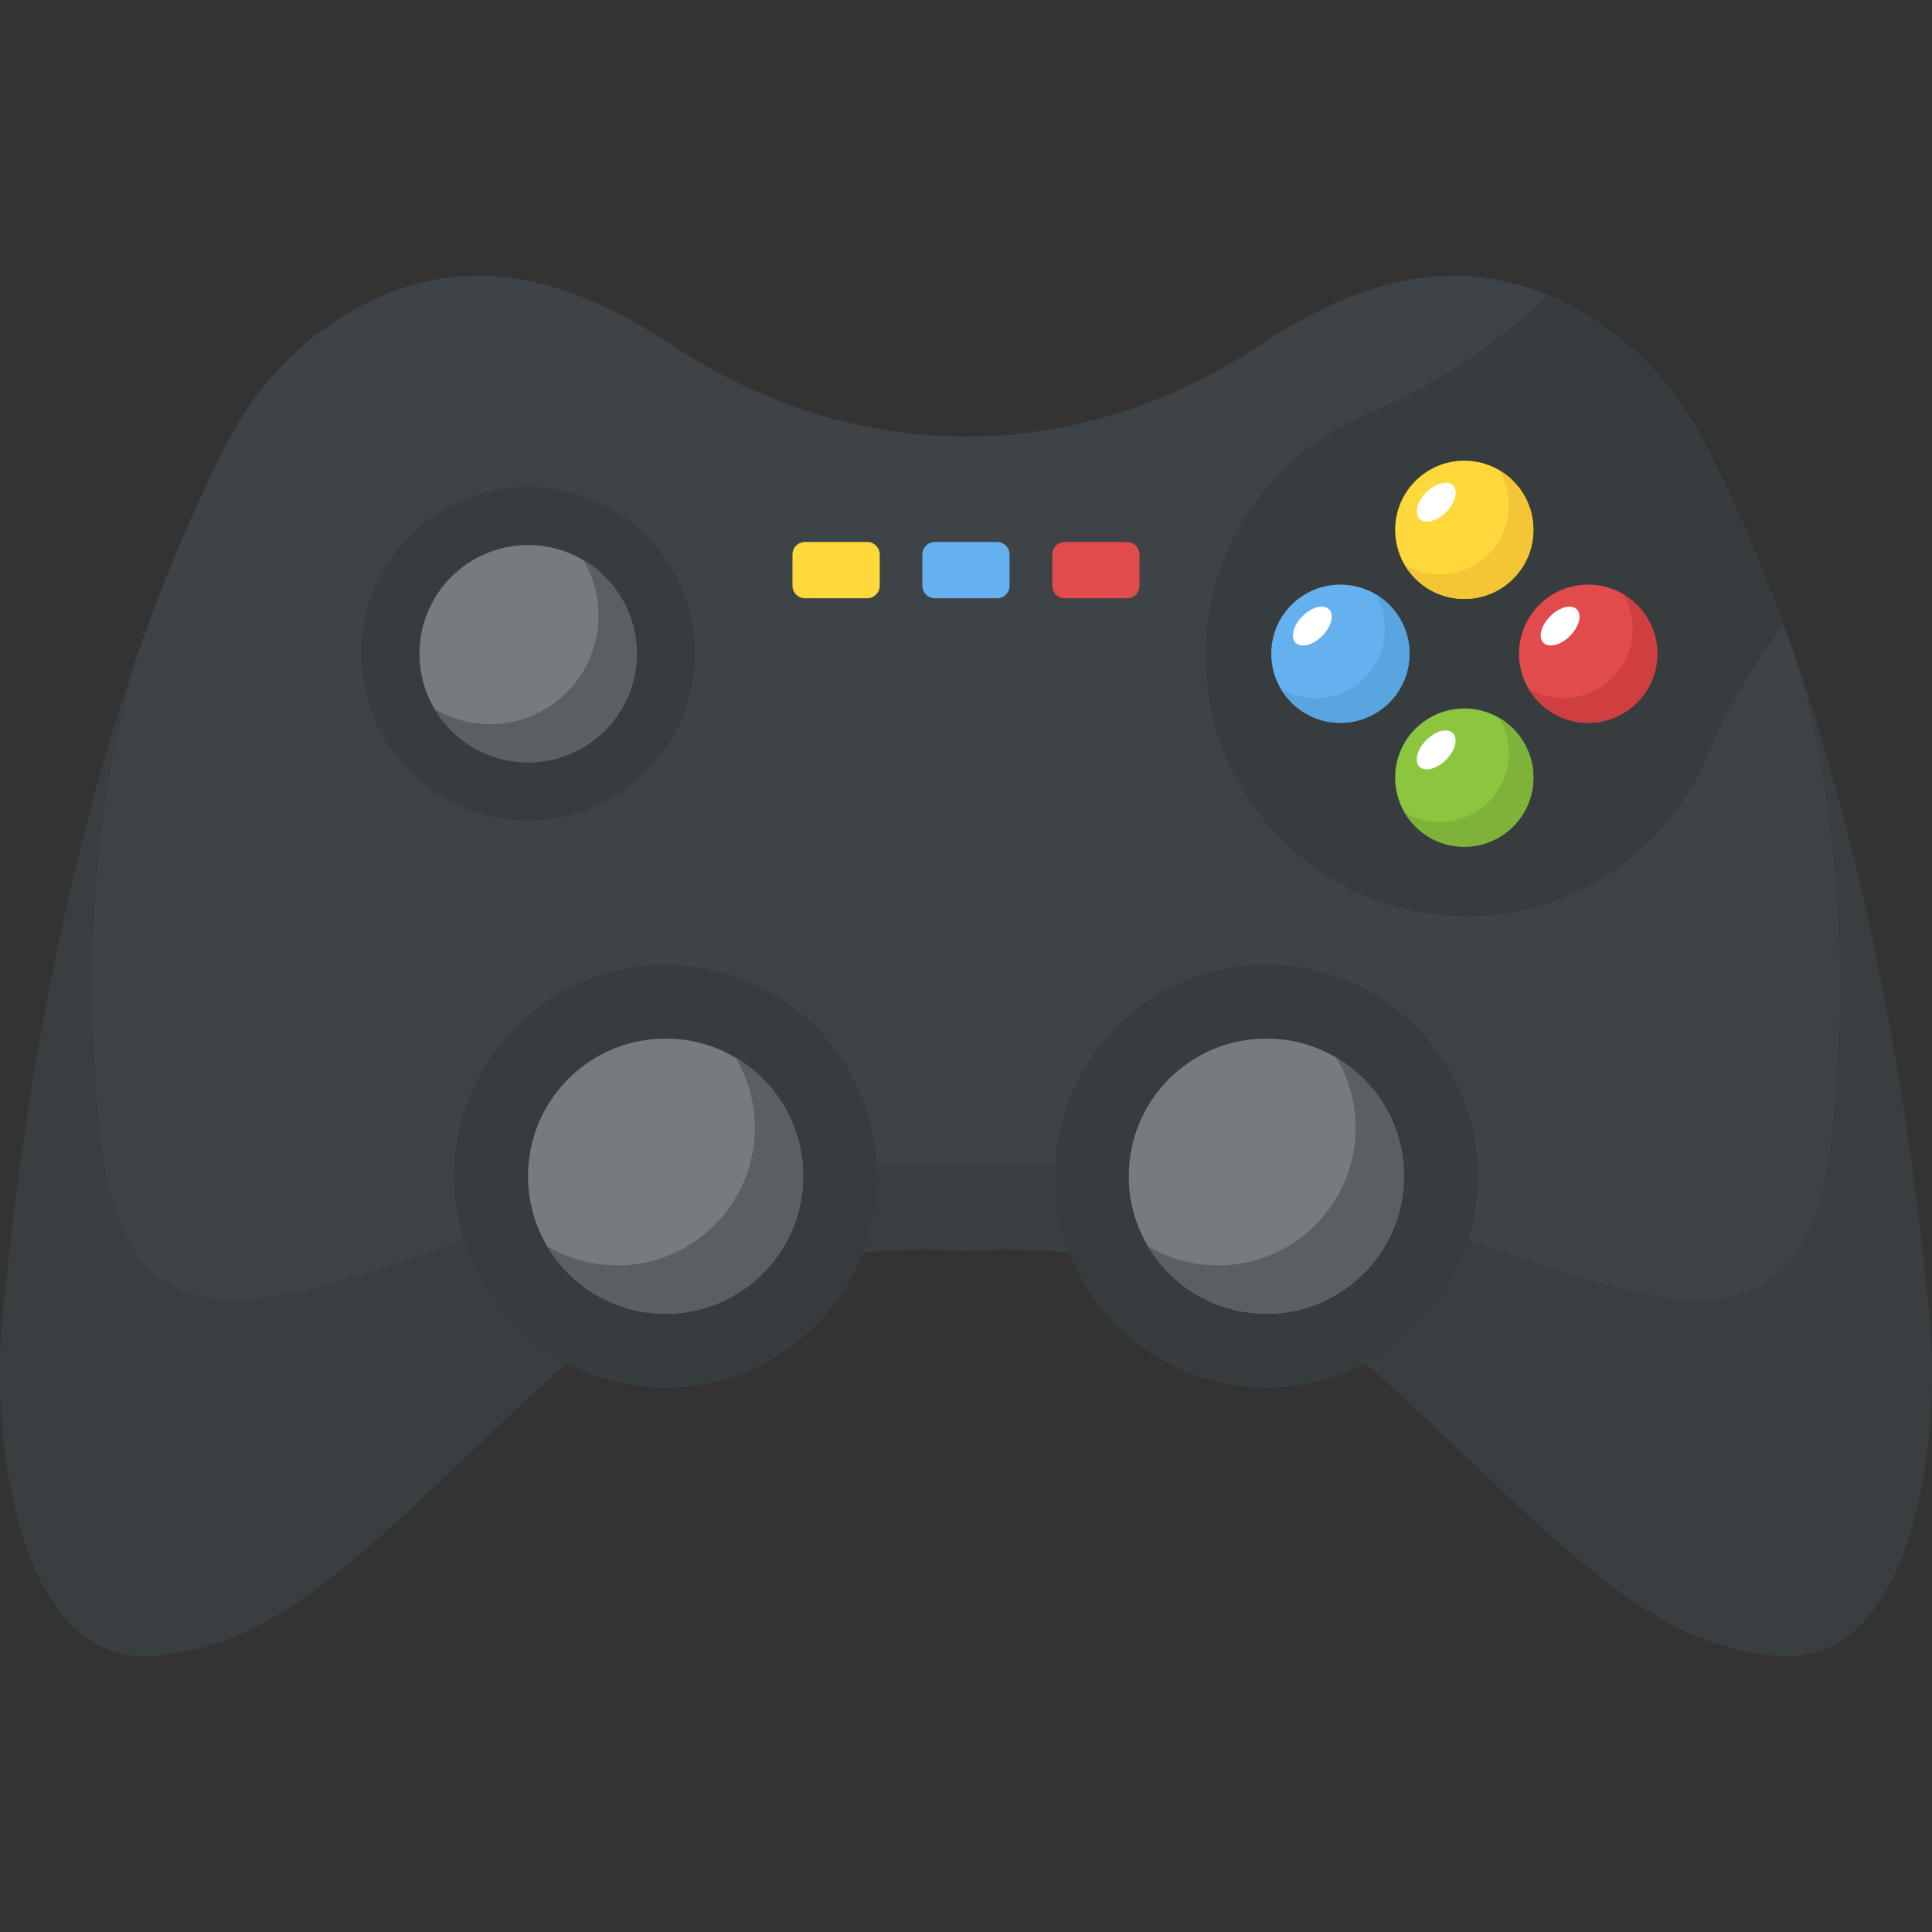 <?xml version="1.0" encoding="utf-8"?>
<!-- Generator: Adobe Illustrator 21.1.0, SVG Export Plug-In . SVG Version: 6.00 Build 0)  -->
<svg version="1.1" id="Layer_1" xmlns="http://www.w3.org/2000/svg" xmlns:xlink="http://www.w3.org/1999/xlink" x="0px" y="0px"
	 viewBox="0 0 32 32" style="enable-background:new 0 0 32 32;" xml:space="preserve">
<rect x="0" y="0" width="32" height="32" fill="#333333" stroke="none"/>
<style type="text/css">
	.st0{fill:#E9EFF4;}
	.st1{fill:#BBC7D1;}
	.st2{fill:#E24B4B;}
	.st3{fill:#D23F77;}
	.st4{fill:#D3D9DD;}
	.st5{fill:#E84D88;}
	.st6{fill:#DEE4E9;}
	.st7{fill:#3E4347;}
	.st8{fill:#65B1EF;}
	.st9{fill:#FFFFFF;}
	.st10{fill:#59A5E0;}
	.st11{opacity:0.15;fill:#FFFFFF;}
	.st12{fill:#D03F3F;}
	.st13{opacity:0.15;}
	.st14{fill:#E9B02C;}
	.st15{fill:#F4C534;}
	.st16{opacity:0.5;}
	.st17{fill:#FFD93B;}
	.st18{fill:#353A3D;}
	.st19{fill:#777B7E;}
	.st20{fill:#5A5F63;}
	.st21{fill:#4E99D2;}
	.st22{fill:#CBD6E0;}
	.st23{fill:#6B503B;}
	.st24{fill:#89664C;}
	.st25{fill:#8F6D52;}
	.st26{fill:#A5856D;}
	.st27{fill:#C2CACE;}
	.st28{fill:#BF3333;}
	.st29{fill:#DAE5EF;}
	.st30{fill:#373C3F;}
	.st31{fill:#8CC63E;}
	.st32{fill:#7FB239;}
	.st33{opacity:0.7;}
	.st34{fill:#32373A;}
	.st35{opacity:0.1;fill:#FFFFFF;}
	.st36{opacity:0.5;fill:#DAE5EF;}
	.st37{fill:#8D9BA3;}
	.st38{fill:#7A5B44;}
	.st39{opacity:0.2;fill:#FFFFFF;}
	.st40{fill:#45CBEA;}
	.st41{opacity:0.1;}
	.st42{fill:#7B8B92;}
	.st43{fill:#ACB9C1;}
	.st44{fill:#846144;}
	.st45{fill:#9A795F;}
	.st46{opacity:0.2;}
	.st47{fill:#719D34;}
	.st48{fill:#31373A;}
	.st49{fill:#FFDE55;}
	.st50{fill:#CF7519;}
	.st51{fill:none;stroke:#D03F3F;stroke-width:36;stroke-miterlimit:10;}
	.st52{fill:#F29A2E;}
	.st53{opacity:0.25;}
	.st54{fill:#E18823;}
	.st55{opacity:0.5;fill:#E18823;}
	.st56{opacity:0.2;fill:#5A5F63;}
	.st57{fill:#64892F;}
</style>
<g>
	<g>
		<g>
			<g>
				<path class="st7" d="M29.481,27.427c-2.16-0.161-3.514-1.74-6.414-4.448C20.166,20.273,16,20.724,16,20.724
					s-4.166-0.451-7.066,2.255c-2.9,2.708-4.254,4.287-6.414,4.448c-2.16,0.162-2.675-3.449-2.482-5.543
					C0.22,19.904,0.95,12.745,3.776,7.312c0.466-0.897,1.168-1.659,2.045-2.16C7.937,3.943,9.805,4.84,11.2,5.759
					c1.418,0.933,3.07,1.467,4.767,1.471c0.022,0,0.044,0,0.065,0c1.698-0.005,3.349-0.538,4.767-1.471
					c1.395-0.918,3.263-1.815,5.379-0.606c0.877,0.501,1.579,1.263,2.045,2.16c2.827,5.433,3.556,12.591,3.739,14.572
					C32.156,23.979,31.641,27.59,29.481,27.427z"/>
			</g>
		</g>
		<path class="st30" d="M28.224,7.312c-0.466-0.897-1.168-1.659-2.045-2.16c-0.187-0.107-0.368-0.178-0.551-0.253
			c-0.875,0.836-1.888,1.495-3.011,1.972c-1.698,0.721-2.905,2.518-2.598,4.645c0.268,1.854,1.792,3.365,3.648,3.618
			c2.125,0.289,3.904-0.924,4.616-2.617c0.329-0.782,0.753-1.507,1.259-2.173C29.162,9.306,28.728,8.281,28.224,7.312z"/>
		<g>
			<g>
				<g>
					<circle class="st30" cx="8.747" cy="10.827" r="2.764"/>
				</g>
				<g>
					<circle class="st20" cx="8.747" cy="10.827" r="1.798"/>
				</g>
				<g>
					<circle class="st19" cx="8.747" cy="10.827" r="1.798"/>
				</g>
				<g>
					<path class="st20" d="M10.545,10.827c0,0.993-0.805,1.798-1.798,1.798c-0.658,0-1.234-0.354-1.547-0.882
						c0.268,0.16,0.581,0.251,0.916,0.251c0.993,0,1.798-0.805,1.798-1.798c0-0.335-0.091-0.648-0.251-0.916
						C10.19,9.594,10.545,10.169,10.545,10.827z"/>
				</g>
			</g>
		</g>
		<g>
			<g>
				<g>
					<g>
						<circle class="st17" cx="24.253" cy="8.776" r="1.145"/>
					</g>
					<g>
						<path class="st15" d="M25.398,8.776c0,0.632-0.513,1.144-1.145,1.144c-0.421,0-0.789-0.226-0.988-0.565
							c0.17,0.1,0.368,0.157,0.58,0.157c0.632,0,1.145-0.512,1.145-1.144c0-0.211-0.057-0.409-0.157-0.58
							C25.171,7.987,25.398,8.354,25.398,8.776z"/>
					</g>
				</g>
				<g>
					
						<ellipse transform="matrix(0.706 -0.708 0.708 0.706 1.107 19.293)" class="st9" cx="23.791" cy="8.313" rx="0.392" ry="0.231"/>
				</g>
			</g>
			<g>
				<g>
					<g>
						<circle class="st31" cx="24.253" cy="12.88" r="1.145"/>
					</g>
					<g>
						<path class="st32" d="M25.398,12.88c0,0.632-0.513,1.144-1.145,1.144c-0.421,0-0.789-0.226-0.988-0.565
							c0.17,0.1,0.368,0.157,0.58,0.157c0.632,0,1.145-0.512,1.145-1.144c0-0.211-0.057-0.409-0.157-0.58
							C25.171,12.091,25.398,12.458,25.398,12.88z"/>
					</g>
				</g>
				<g>
					
						<ellipse transform="matrix(0.706 -0.708 0.708 0.706 -1.8 20.499)" class="st9" cx="23.791" cy="12.417" rx="0.392" ry="0.231"/>
				</g>
			</g>
			<g>
				<g>
					<g>
						<circle class="st2" cx="26.305" cy="10.828" r="1.145"/>
					</g>
					<g>
						<path class="st12" d="M27.45,10.828c0,0.632-0.513,1.144-1.145,1.144c-0.421,0-0.789-0.226-0.988-0.565
							c0.17,0.1,0.368,0.157,0.58,0.157c0.632,0,1.145-0.512,1.145-1.144c0-0.211-0.057-0.409-0.157-0.58
							C27.223,10.039,27.45,10.406,27.45,10.828z"/>
					</g>
				</g>
				<g>
					
						<ellipse transform="matrix(0.706 -0.708 0.708 0.706 0.257 21.349)" class="st9" cx="25.843" cy="10.365" rx="0.392" ry="0.231"/>
				</g>
			</g>
			<g>
				<g>
					<g>
						<circle class="st8" cx="22.201" cy="10.828" r="1.145"/>
					</g>
					<g>
						<path class="st10" d="M23.346,10.828c0,0.632-0.513,1.144-1.145,1.144c-0.421,0-0.789-0.226-0.988-0.565
							c0.17,0.1,0.368,0.157,0.58,0.157c0.632,0,1.145-0.512,1.145-1.144c0-0.211-0.057-0.409-0.157-0.58
							C23.119,10.039,23.346,10.406,23.346,10.828z"/>
					</g>
				</g>
				<g>
					
						<ellipse transform="matrix(0.706 -0.708 0.708 0.706 -0.95 18.443)" class="st9" cx="21.739" cy="10.365" rx="0.392" ry="0.231"/>
				</g>
			</g>
		</g>
		<g class="st33">
			<path class="st30" d="M29.678,10.717c0.436,1.385,1.073,4.221,0.656,8.124c-0.605,5.662-5.727,0.621-11.172,0.58
				c-2.221-0.203-4.341-0.225-6.324,0c-5.445,0.041-10.567,5.082-11.172-0.58c-0.417-3.903,0.22-6.738,0.656-8.123
				c-1.642,4.679-2.138,9.581-2.285,11.167c-0.194,2.095,0.322,5.705,2.482,5.543c2.16-0.161,3.514-1.74,6.414-4.448
				c2.9-2.707,7.066-2.255,7.066-2.255s4.166-0.451,7.066,2.255c2.9,2.708,4.254,4.287,6.414,4.448
				c2.16,0.162,2.675-3.449,2.482-5.543C31.816,20.299,31.319,15.397,29.678,10.717z"/>
		</g>
		<g>
			<g>
				<g>
					<g>
						<circle class="st30" cx="11.025" cy="19.481" r="3.502"/>
					</g>
					<g>
						<circle class="st20" cx="11.025" cy="19.481" r="2.278"/>
					</g>
					<g>
						<circle class="st19" cx="11.025" cy="19.481" r="2.278"/>
					</g>
					<g>
						<path class="st20" d="M13.302,19.481c0,1.258-1.02,2.278-2.278,2.278c-0.834,0-1.564-0.449-1.96-1.118
							c0.339,0.203,0.736,0.318,1.16,0.318c1.258,0,2.278-1.02,2.278-2.278c0-0.424-0.115-0.821-0.318-1.16
							C12.854,17.918,13.302,18.647,13.302,19.481z"/>
					</g>
				</g>
			</g>
			<g>
				<g>
					<g>
						<circle class="st30" cx="20.975" cy="19.481" r="3.502"/>
					</g>
					<g>
						<circle class="st20" cx="20.975" cy="19.481" r="2.278"/>
					</g>
					<g>
						<circle class="st19" cx="20.975" cy="19.481" r="2.278"/>
					</g>
					<g>
						<path class="st20" d="M23.253,19.481c0,1.258-1.02,2.278-2.278,2.278c-0.834,0-1.564-0.449-1.96-1.118
							c0.339,0.203,0.736,0.318,1.16,0.318c1.258,0,2.278-1.02,2.278-2.278c0-0.424-0.115-0.821-0.318-1.16
							C22.805,17.918,23.253,18.647,23.253,19.481z"/>
					</g>
				</g>
			</g>
		</g>
	</g>
	<g>
		<g>
			<path class="st17" d="M14.571,9.185v0.516c0,0.116-0.093,0.208-0.208,0.208h-1.029c-0.116,0-0.208-0.093-0.208-0.208V9.185
				c0-0.116,0.093-0.208,0.208-0.208h1.029C14.478,8.977,14.571,9.07,14.571,9.185z"/>
		</g>
		<g>
			<path class="st8" d="M16.722,9.185v0.516c0,0.116-0.093,0.208-0.208,0.208h-1.029c-0.116,0-0.208-0.093-0.208-0.208V9.185
				c0-0.116,0.093-0.208,0.208-0.208h1.029C16.63,8.977,16.722,9.07,16.722,9.185z"/>
		</g>
		<g>
			<path class="st2" d="M18.874,9.185v0.516c0,0.116-0.093,0.208-0.208,0.208h-1.029c-0.116,0-0.208-0.093-0.208-0.208V9.185
				c0-0.116,0.093-0.208,0.208-0.208h1.029C18.782,8.977,18.874,9.07,18.874,9.185z"/>
		</g>
	</g>
</g>
</svg>
